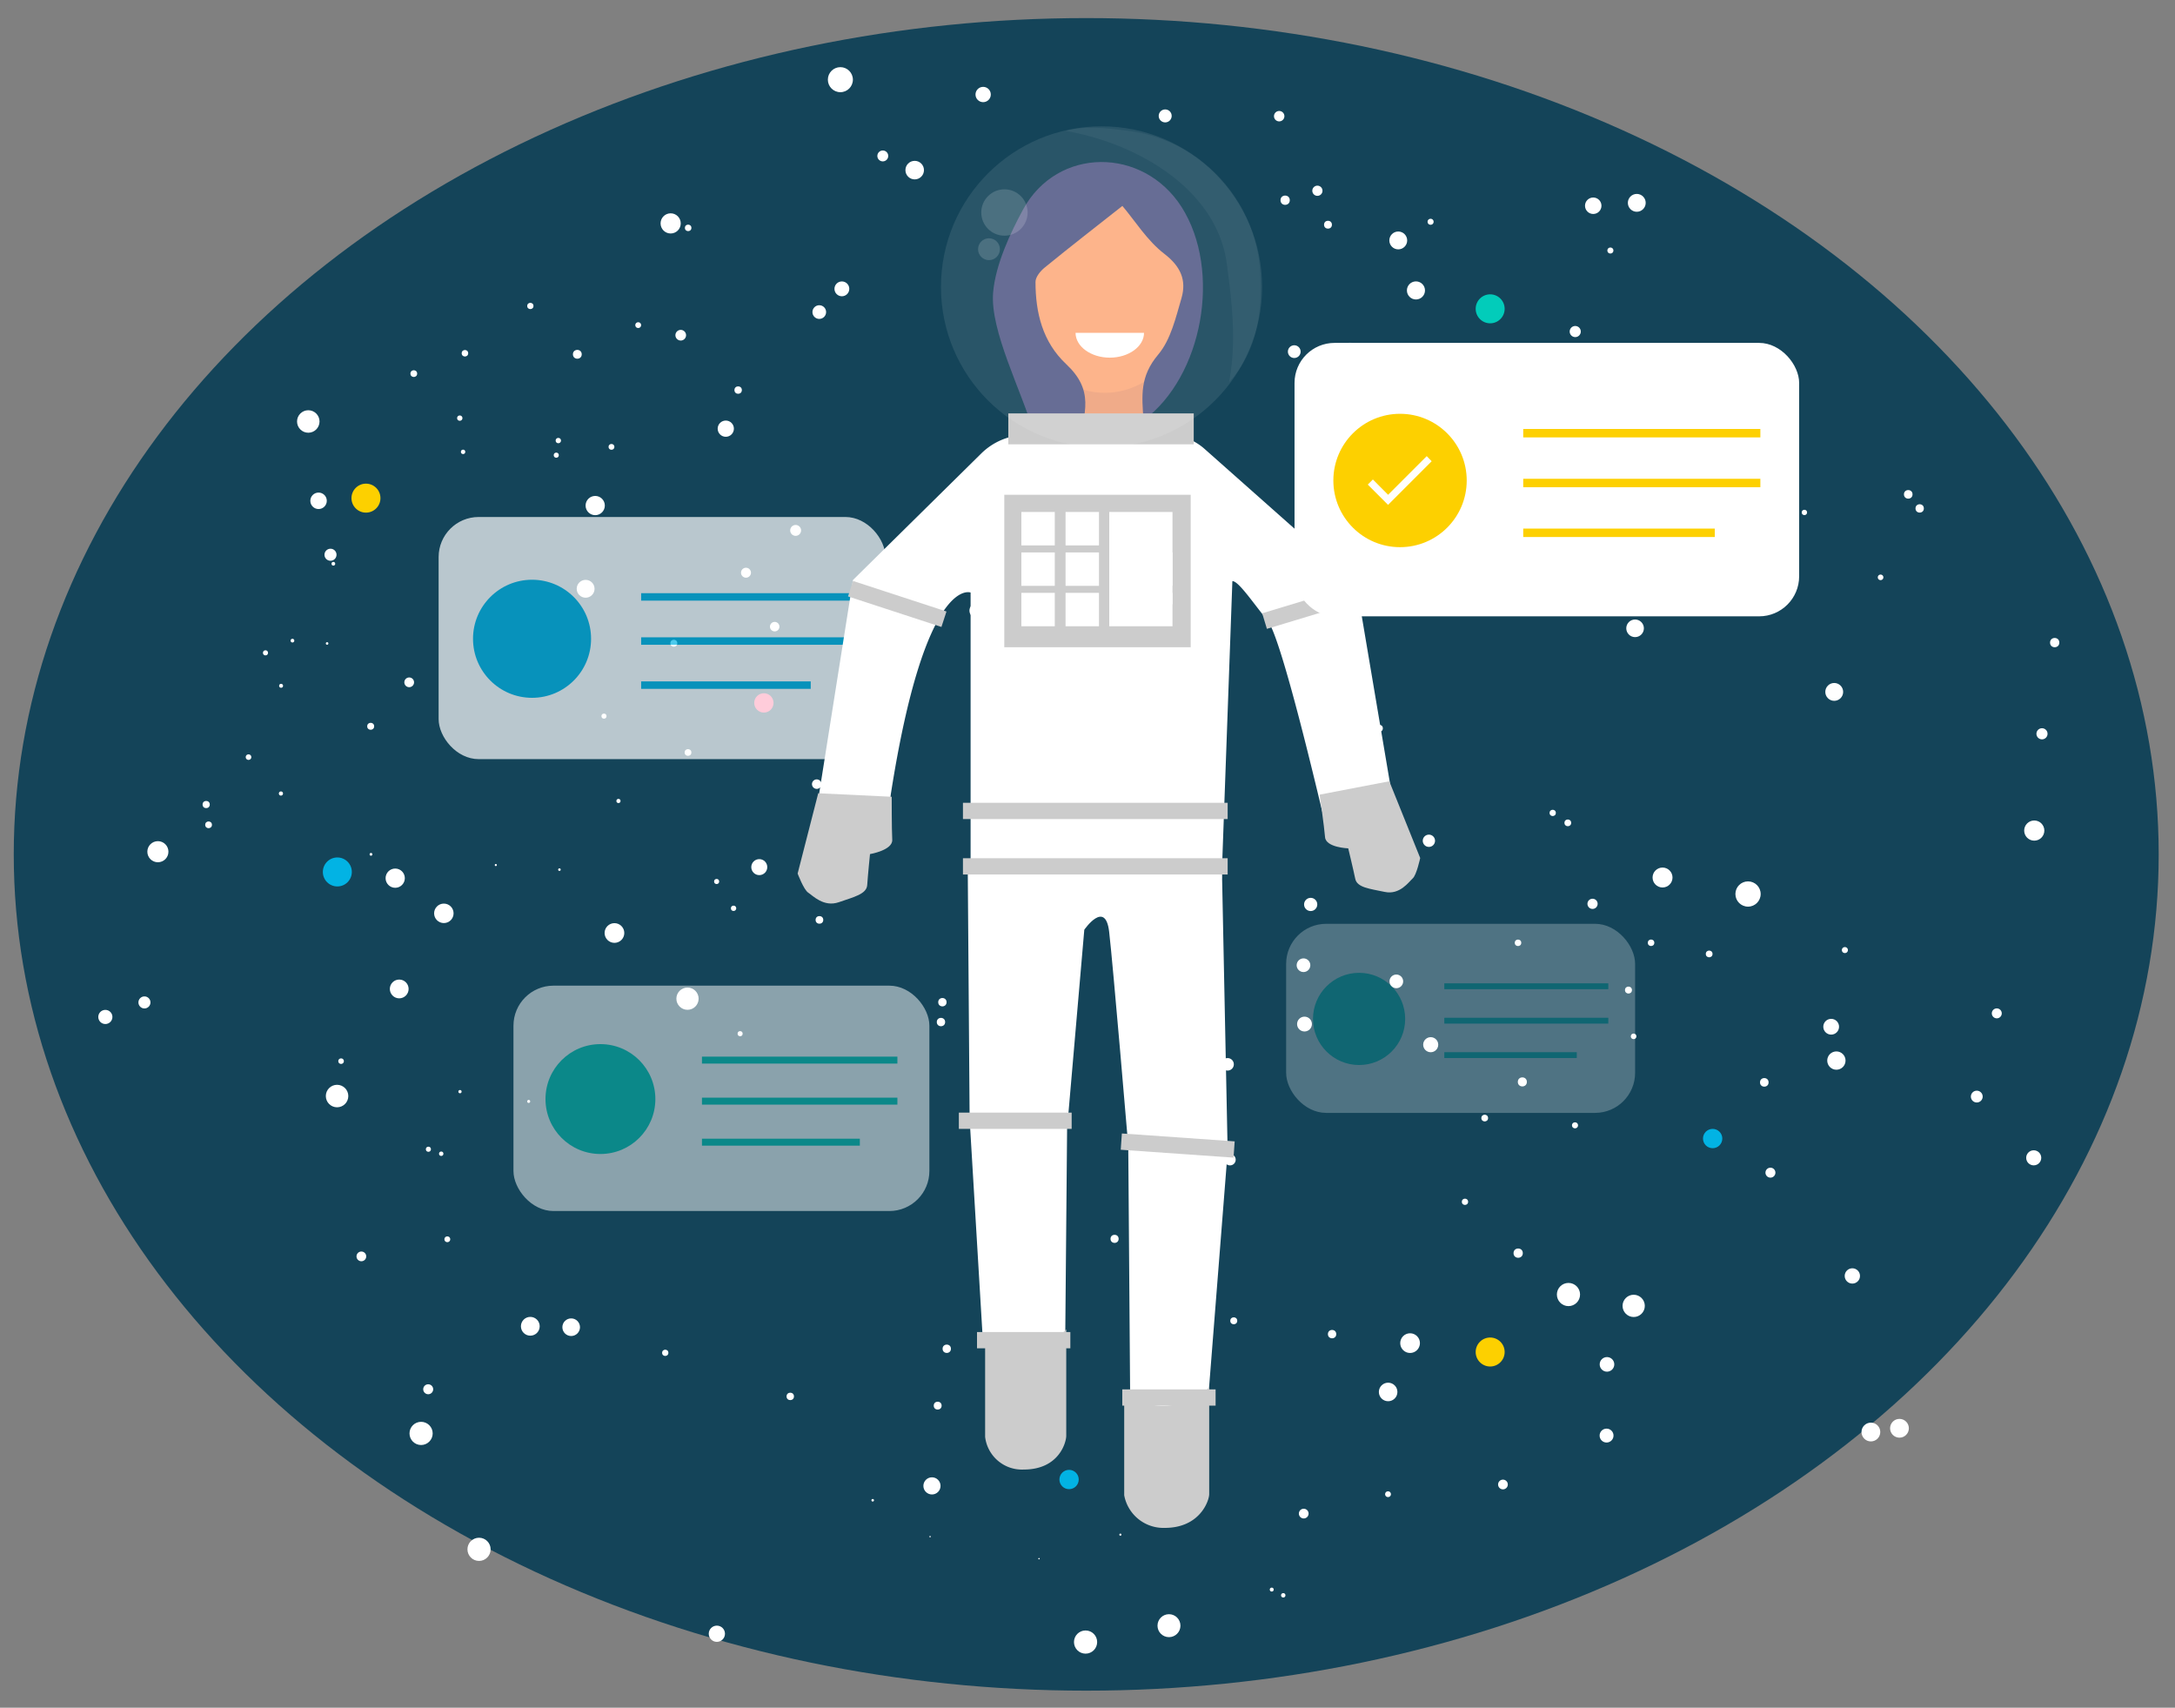 <svg xmlns="http://www.w3.org/2000/svg" xmlns:xlink="http://www.w3.org/1999/xlink" viewBox="0 0 563 442"><rect x="0" y="0" width="563" height="442" fill="#808080" stroke="none"/><defs><style>.a{fill:none;clip-rule:evenodd;}.b{fill:#fff;}.c{clip-path:url(#a);}.d{clip-path:url(#b);}.e{clip-path:url(#c);}.f{clip-path:url(#d);}.g{fill:#144459;}.h{fill:#02b3e4;}.i{fill:#fdd000;}.j{fill:#02ccba;}.k{fill:#ff5483;}.l{opacity:0.7;}.m{opacity:0.25;}.n{opacity:0.5;}.o{fill:#efa37d;}.p{fill:#fdad80;}.q{fill:#585f8a;}.r{fill:#ccc;}.s{opacity:0.09;}.t{opacity:0.05;}.u{opacity:0.16;}</style><clipPath id="a"><path class="a" d="M-98.25-658.44H-322q2.94-13.48,15.5-13.48c12.55,0,26.17.37,33.92-6.62s14.51-22.2,26.44-25,28.11,1.18,36-6.27,17.92-13.94,27.24-13.94,14.88,4.37,18.73,9.15a18.9,18.9,0,0,1,4.21,11.06q-1.9-4.85,8.62,0c10.52,4.85,16.36,8.07,21.44,16.53s-0.49,11.4,6,15.08Q-117.49-668.24-98.25-658.44Z"/></clipPath><clipPath id="b"><path class="a" d="M-668.6-683.86h220.74q-2.9-13.48-15.29-13.48c-12.38,0-25.82.37-33.46-6.62s-14.31-22.2-26.08-25-27.73,1.18-35.53-6.27-17.67-13.94-26.87-13.94-14.68,4.37-18.48,9.15a19.05,19.05,0,0,0-4.15,11.06q1.88-4.85-8.5,0c-10.38,4.85-16.14,8.07-21.15,16.53s0.48,11.4-5.88,15.08Q-649.62-693.66-668.6-683.86Z"/></clipPath><clipPath id="c"><path class="a" d="M-71.3-539.77H-200.21q1.7-8.49,8.93-8.49c7.23,0,15.08.23,19.54-4.17s8.36-14,15.23-15.74,16.19,0.74,20.75-4,10.32-8.78,15.69-8.78,8.57,2.75,10.79,5.77a12.57,12.57,0,0,1,2.42,7q-1.1-3.06,5,0c6.06,3.06,9.43,5.08,12.35,10.41s-0.28,7.18,3.43,9.5Q-82.38-545.95-71.3-539.77Z"/></clipPath><clipPath id="d"><path class="a" d="M-547-553.88H-672.86q1.66-9.12,8.72-9.12c7.06,0,14.72.25,19.08-4.48s8.16-15,14.88-16.89,15.81,0.8,20.26-4.24S-599.84-598-594.6-598s8.37,3,10.54,6.19a14.37,14.37,0,0,1,2.37,7.48q-1.07-3.28,4.85,0c5.92,3.28,9.21,5.46,12.06,11.17s-0.27,7.71,3.35,10.2Q-557.8-560.51-547-553.88Z"/></clipPath><symbol id="e" viewBox="0 0 6 6"><circle class="b" cx="3" cy="3" r="3"/></symbol></defs><title>sdsdsdsd</title><ellipse class="g" cx="281.17" cy="221.13" rx="277.61" ry="216.45"/><use width="6" height="6" transform="translate(149.28 150.08) scale(0.77)" xlink:href="#e"/><use width="6" height="6" transform="translate(151.58 128.36) scale(0.83)" xlink:href="#e"/><use width="6" height="6" transform="translate(174.83 85.38) scale(0.46)" xlink:href="#e"/><use width="6" height="6" transform="translate(185.77 108.85) scale(0.7)" xlink:href="#e"/><use width="6" height="6" transform="translate(104.66 175.34) scale(0.42)" xlink:href="#e"/><use width="6" height="6" transform="translate(83.99 142.02) scale(0.52)" xlink:href="#e"/><use width="6" height="6" transform="translate(148.3 90.56) scale(0.38)" xlink:href="#e"/><use width="6" height="6" transform="translate(199.3 160.96) scale(0.41)" xlink:href="#e"/><use width="6" height="6" transform="translate(95.05 187.08) scale(0.3)" xlink:href="#e"/><use width="6" height="6" transform="translate(191.81 146.94) scale(0.43)" xlink:href="#e"/><use width="6" height="6" transform="translate(194.47 222.36) scale(0.69)" xlink:href="#e"/><use width="6" height="6" transform="translate(112.37 233.87) scale(0.84)" xlink:href="#e"/><use width="6" height="6" transform="translate(175.08 255.6) scale(0.96)" xlink:href="#e"/><use width="6" height="6" transform="translate(145.57 341.23) scale(0.76)" xlink:href="#e"/><use width="6" height="6" transform="translate(134.84 340.84) scale(0.81)" xlink:href="#e"/><use width="6" height="6" transform="translate(84.34 280.77) scale(0.97)" xlink:href="#e"/><use width="6" height="6" transform="translate(99.81 224.8) scale(0.83)" xlink:href="#e"/><use width="6" height="6" transform="translate(100.91 253.53) scale(0.81)" xlink:href="#e"/><use width="6" height="6" transform="translate(38.14 217.71) scale(0.91)" xlink:href="#e"/><use width="6" height="6" transform="translate(156.5 238.93) scale(0.85)" xlink:href="#e"/><use width="6" height="6" transform="translate(243.99 348.01) scale(0.36)" xlink:href="#e"/><use width="6" height="6" transform="translate(299.62 417.79) scale(0.99)" xlink:href="#e"/><use width="6" height="6" transform="translate(278 422)" xlink:href="#e"/><use width="6" height="6" transform="translate(121 398)" xlink:href="#e"/><use width="6" height="6" transform="translate(106 368)" xlink:href="#e"/><use width="6" height="6" transform="translate(336.21 390.49) scale(0.42)" xlink:href="#e"/><use width="6" height="6" transform="translate(239.02 382.36) scale(0.74)" xlink:href="#e"/><use width="6" height="6" transform="translate(241.7 362.79) scale(0.34)" xlink:href="#e"/><use width="6" height="6" transform="translate(356.92 357.87) scale(0.8)" xlink:href="#e"/><use width="6" height="6" transform="translate(269.46 355.02) scale(0.52)" xlink:href="#e"/><use width="6" height="6" transform="translate(362.45 345.08) scale(0.85)" xlink:href="#e"/><use width="6" height="6" transform="translate(403 332.05)" xlink:href="#e"/><use width="6" height="6" transform="translate(420 335.11) scale(0.96)" xlink:href="#e"/><use width="6" height="6" transform="translate(449.21 228.12) scale(1.09)" xlink:href="#e"/><use width="6" height="6" transform="translate(530.66 165.12) scale(0.4)" xlink:href="#e"/><use width="6" height="6" transform="translate(472.98 272.13) scale(0.79)" xlink:href="#e"/><use width="6" height="6" transform="translate(427.77 224.54) scale(0.86)" xlink:href="#e"/><use width="6" height="6" transform="translate(527.13 188.48) scale(0.48)" xlink:href="#e"/><use width="6" height="6" transform="translate(471.96 263.7) scale(0.68)" xlink:href="#e"/><use width="6" height="6" transform="translate(472.48 176.77) scale(0.77)" xlink:href="#e"/><use width="6" height="6" transform="translate(523.96 212.36) scale(0.87)" xlink:href="#e"/><use width="6" height="6" transform="translate(420.96 160.34) scale(0.76)" xlink:href="#e"/><use width="6" height="6" transform="translate(410.28 51.12) scale(0.71)" xlink:href="#e"/><use width="6" height="6" transform="translate(421.37 50.19) scale(0.77)" xlink:href="#e"/><use width="6" height="6" transform="translate(359.63 59.92) scale(0.77)" xlink:href="#e"/><use width="6" height="6" transform="translate(216 72.84) scale(0.64)" xlink:href="#e"/><use width="6" height="6" transform="translate(234.37 41.63) scale(0.8)" xlink:href="#e"/><use width="6" height="6" transform="translate(364.18 72.83) scale(0.78)" xlink:href="#e"/><use width="6" height="6" transform="translate(210.3 79) scale(0.59)" xlink:href="#e"/><use width="6" height="6" transform="translate(170.99 55.21) scale(0.87)" xlink:href="#e"/><use width="6" height="6" transform="translate(252.51 22.48) scale(0.66)" xlink:href="#e"/><use width="6" height="6" transform="translate(214.29 17.38) scale(1.08)" xlink:href="#e"/><use width="6" height="6" transform="translate(76.89 106.18) scale(0.97)" xlink:href="#e"/><use width="6" height="6" transform="translate(80.33 127.49) scale(0.71)" xlink:href="#e"/><use width="6" height="6" transform="translate(297.71 85.64) scale(0.75)" xlink:href="#e"/><use width="6" height="6" transform="translate(425.06 107.44) scale(0.54)" xlink:href="#e"/><use width="6" height="6" transform="translate(406.31 84.37) scale(0.48)" xlink:href="#e"/><use width="6" height="6" transform="translate(333.37 89.36) scale(0.55)" xlink:href="#e"/><use width="6" height="6" transform="translate(416.87 132.63) scale(0.62)" xlink:href="#e"/><use width="6" height="6" transform="translate(84.34 166.21) scale(0.11)" xlink:href="#e"/><use width="6" height="6" transform="translate(72.25 176.99) scale(0.17)" xlink:href="#e"/><use width="6" height="6" transform="translate(68.06 168.31) scale(0.22)" xlink:href="#e"/><use width="6" height="6" transform="translate(85.81 145.43) scale(0.16)" xlink:href="#e"/><use width="6" height="6" transform="translate(63.61 195.24) scale(0.24)" xlink:href="#e"/><use width="6" height="6" transform="translate(52.44 207.3) scale(0.31)" xlink:href="#e"/><use width="6" height="6" transform="translate(95.67 220.76) scale(0.12)" xlink:href="#e"/><use width="6" height="6" transform="translate(113.64 298.04) scale(0.19)" xlink:href="#e"/><use width="6" height="6" transform="translate(110.23 296.79) scale(0.22)" xlink:href="#e"/><use width="6" height="6" transform="translate(87.57 273.93) scale(0.24)" xlink:href="#e"/><use width="6" height="6" transform="translate(72.18 204.84) scale(0.18)" xlink:href="#e"/><use width="6" height="6" transform="translate(128.07 223.62) scale(0.09)" xlink:href="#e"/><use width="6" height="6" transform="translate(144.48 224.75) scale(0.11)" xlink:href="#e"/><use width="6" height="6" transform="translate(159.55 206.77) scale(0.18)" xlink:href="#e"/><use width="6" height="6" transform="translate(155.68 184.69) scale(0.22)" xlink:href="#e"/><use width="6" height="6" transform="translate(190.92 266.88) scale(0.22)" xlink:href="#e"/><use width="6" height="6" transform="translate(118.65 282.12) scale(0.14)" xlink:href="#e"/><use width="6" height="6" transform="translate(115.04 320) scale(0.25)" xlink:href="#e"/><use width="6" height="6" transform="translate(171.39 349.33) scale(0.27)" xlink:href="#e"/><use width="6" height="6" transform="translate(240.57 397.53) scale(0.06)" xlink:href="#e"/><use width="6" height="6" transform="translate(183.46 420.75) scale(0.7)" xlink:href="#e"/><use width="6" height="6" transform="translate(225.57 387.97) scale(0.11)" xlink:href="#e"/><use width="6" height="6" transform="translate(289.74 396.93) scale(0.09)" xlink:href="#e"/><use width="6" height="6" transform="translate(331.6 412.33) scale(0.19)" xlink:href="#e"/><use width="6" height="6" transform="translate(328.68 410.91) scale(0.17)" xlink:href="#e"/><use width="6" height="6" transform="translate(387.78 382.96) scale(0.42)" xlink:href="#e"/><use width="6" height="6" transform="translate(414.06 369.76) scale(0.6)" xlink:href="#e"/><use width="6" height="6" transform="translate(481.85 368.21) scale(0.81)" xlink:href="#e"/><use width="6" height="6" transform="translate(489.25 367.24) scale(0.81)" xlink:href="#e"/><use width="6" height="6" transform="translate(477.5 328.26) scale(0.66)" xlink:href="#e"/><use width="6" height="6" transform="translate(476.77 245.12) scale(0.26)" xlink:href="#e"/><use width="6" height="6" transform="translate(392.1 243.18) scale(0.28)" xlink:href="#e"/><use width="6" height="6" transform="translate(410.91 232.61) scale(0.44)" xlink:href="#e"/><use width="6" height="6" transform="translate(441.55 246.03) scale(0.29)" xlink:href="#e"/><use width="6" height="6" transform="translate(335.75 263.13) scale(0.64)" xlink:href="#e"/><use width="6" height="6" transform="translate(356.15 187.6) scale(0.3)" xlink:href="#e"/><use width="6" height="6" transform="translate(401.11 209.59) scale(0.27)" xlink:href="#e"/><use width="6" height="6" transform="translate(404.96 212.1) scale(0.29)" xlink:href="#e"/><use width="6" height="6" transform="translate(316.92 298.69) scale(0.49)" xlink:href="#e"/><use width="6" height="6" transform="translate(255.69 285.51) scale(0.38)" xlink:href="#e"/><use width="6" height="6" transform="translate(287.46 319.59) scale(0.35)" xlink:href="#e"/><use width="6" height="6" transform="translate(283.17 217.37) scale(0.46)" xlink:href="#e"/><use width="6" height="6" transform="translate(348.78 88.71) scale(0.23)" xlink:href="#e"/><use width="6" height="6" transform="translate(401.91 94.84) scale(0.14)" xlink:href="#e"/><use width="6" height="6" transform="translate(430.04 113.5) scale(0.17)" xlink:href="#e"/><use width="6" height="6" transform="translate(393.56 129.48) scale(0.12)" xlink:href="#e"/><use width="6" height="6" transform="translate(443.98 124.55) scale(0.18)" xlink:href="#e"/><use width="6" height="6" transform="translate(466.38 131.94) scale(0.23)" xlink:href="#e"/><use width="6" height="6" transform="translate(326.17 139.64) scale(0.35)" xlink:href="#e"/><use width="6" height="6" transform="translate(350.91 126.38) scale(0.21)" xlink:href="#e"/><use width="6" height="6" transform="translate(379.23 131.42) scale(0.14)" xlink:href="#e"/><use width="6" height="6" transform="translate(370.25 114.29) scale(0.15)" xlink:href="#e"/><use width="6" height="6" transform="translate(390.46 99.7) scale(0.13)" xlink:href="#e"/><use width="6" height="6" transform="translate(342.73 57.14) scale(0.34)" xlink:href="#e"/><use width="6" height="6" transform="translate(299.93 28.32) scale(0.56)" xlink:href="#e"/><use width="6" height="6" transform="translate(329.77 28.72) scale(0.45)" xlink:href="#e"/><use width="6" height="6" transform="translate(227.1 38.95) scale(0.47)" xlink:href="#e"/><use width="6" height="6" transform="translate(164.45 83.4) scale(0.25)" xlink:href="#e"/><use width="6" height="6" transform="translate(119.3 116.38) scale(0.19)" xlink:href="#e"/><use width="6" height="6" transform="translate(143.83 113.34) scale(0.23)" xlink:href="#e"/><use width="6" height="6" transform="translate(143.33 117.15) scale(0.22)" xlink:href="#e"/><use width="6" height="6" transform="translate(118.32 107.53) scale(0.23)" xlink:href="#e"/><use width="6" height="6" transform="translate(119.51 90.59) scale(0.28)" xlink:href="#e"/><use width="6" height="6" transform="translate(75.22 165.33) scale(0.16)" xlink:href="#e"/><use width="6" height="6" transform="translate(53.12 212.61) scale(0.29)" xlink:href="#e"/><use width="6" height="6" transform="translate(35.83 257.89) scale(0.52)" xlink:href="#e"/><use width="6" height="6" transform="translate(25.44 261.38) scale(0.61)" xlink:href="#e"/><use width="6" height="6" transform="translate(92.28 323.92) scale(0.42)" xlink:href="#e"/><use width="6" height="6" transform="translate(109.55 358.28) scale(0.43)" xlink:href="#e"/><use width="6" height="6" transform="translate(136.46 284.68) scale(0.13)" xlink:href="#e"/><use width="6" height="6" transform="translate(276.3 223.46) scale(0.46)" xlink:href="#e"/><use width="6" height="6" transform="translate(335.64 248.05) scale(0.59)" xlink:href="#e"/><use width="6" height="6" transform="translate(316.14 273.85) scale(0.54)" xlink:href="#e"/><use width="6" height="6" transform="translate(392.89 278.85) scale(0.39)" xlink:href="#e"/><use width="6" height="6" transform="translate(510.16 282.29) scale(0.51)" xlink:href="#e"/><use width="6" height="6" transform="translate(524.48 297.72) scale(0.65)" xlink:href="#e"/><use width="6" height="6" transform="translate(414.08 351.24) scale(0.63)" xlink:href="#e"/><use width="6" height="6" transform="translate(456.99 302.22) scale(0.43)" xlink:href="#e"/><use width="6" height="6" transform="translate(515.58 260.99) scale(0.43)" xlink:href="#e"/><use width="6" height="6" transform="translate(486.07 148.71) scale(0.24)" xlink:href="#e"/><use width="6" height="6" transform="translate(495.83 130.51) scale(0.36)" xlink:href="#e"/><use width="6" height="6" transform="translate(492.84 126.84) scale(0.37)" xlink:href="#e"/><use width="6" height="6" transform="translate(363.89 95.81) scale(0.17)" xlink:href="#e"/><use width="6" height="6" transform="translate(270.54 108.73) scale(0.62)" xlink:href="#e"/><use width="6" height="6" transform="translate(210.18 201.72) scale(0.41)" xlink:href="#e"/><use width="6" height="6" transform="translate(177.22 193.89) scale(0.29)" xlink:href="#e"/><use width="6" height="6" transform="translate(173.52 165.58) scale(0.3)" xlink:href="#e"/><use width="6" height="6" transform="translate(211.12 237.1) scale(0.33)" xlink:href="#e"/><use width="6" height="6" transform="translate(242.86 258.31) scale(0.36)" xlink:href="#e"/><use width="6" height="6" transform="translate(242.49 263.45) scale(0.36)" xlink:href="#e"/><use width="6" height="6" transform="translate(184.84 227.49) scale(0.22)" xlink:href="#e"/><use width="6" height="6" transform="translate(238.08 152.69) scale(0.66)" xlink:href="#e"/><use width="6" height="6" transform="translate(289.09 188.53) scale(0.52)" xlink:href="#e"/><use width="6" height="6" transform="translate(318.46 340.95) scale(0.3)" xlink:href="#e"/><use width="6" height="6" transform="translate(358.54 385.98) scale(0.25)" xlink:href="#e"/><use width="6" height="6" transform="translate(268.77 403.24) scale(0.06)" xlink:href="#e"/><use width="6" height="6" transform="translate(203.6 360.46) scale(0.32)" xlink:href="#e"/><use width="6" height="6" transform="translate(343.73 344.22) scale(0.36)" xlink:href="#e"/><use width="6" height="6" transform="translate(391.78 323.14) scale(0.4)" xlink:href="#e"/><use width="6" height="6" transform="translate(406.91 290.48) scale(0.26)" xlink:href="#e"/><use width="6" height="6" transform="translate(455.58 279.03) scale(0.37)" xlink:href="#e"/><use width="6" height="6" transform="translate(299.26 256.24) scale(0.53)" xlink:href="#e"/><use width="6" height="6" transform="translate(368.28 216.02) scale(0.53)" xlink:href="#e"/><use width="6" height="6" transform="translate(420.63 255.35) scale(0.3)" xlink:href="#e"/><use width="6" height="6" transform="translate(426.54 243.17) scale(0.28)" xlink:href="#e"/><use width="6" height="6" transform="translate(428.63 131.46) scale(0.15)" xlink:href="#e"/><use width="6" height="6" transform="translate(416.07 64.06) scale(0.26)" xlink:href="#e"/><use width="6" height="6" transform="translate(369.53 56.62) scale(0.26)" xlink:href="#e"/><use width="6" height="6" transform="translate(331.46 50.62) scale(0.4)" xlink:href="#e"/><use width="6" height="6" transform="translate(339.69 48.05) scale(0.44)" xlink:href="#e"/><use width="6" height="6" transform="translate(270.38 87.19) scale(0.6)" xlink:href="#e"/><use width="6" height="6" transform="translate(190.11 100) scale(0.32)" xlink:href="#e"/><use width="6" height="6" transform="translate(177.29 58.14) scale(0.28)" xlink:href="#e"/><use width="6" height="6" transform="translate(136.47 78.38) scale(0.27)" xlink:href="#e"/><use width="6" height="6" transform="translate(106.24 95.83) scale(0.29)" xlink:href="#e"/><use width="6" height="6" transform="translate(157.53 114.91) scale(0.25)" xlink:href="#e"/><use width="6" height="6" transform="translate(204.54 135.87) scale(0.47)" xlink:href="#e"/><use width="6" height="6" transform="translate(250.94 156.06) scale(0.66)" xlink:href="#e"/><use width="6" height="6" transform="translate(189.19 234.4) scale(0.23)" xlink:href="#e"/><use width="6" height="6" transform="translate(298.12 226.62) scale(0.48)" xlink:href="#e"/><use width="6" height="6" transform="translate(337.56 232.38) scale(0.57)" xlink:href="#e"/><use width="6" height="6" transform="translate(359.67 252.23) scale(0.59)" xlink:href="#e"/><use width="6" height="6" transform="translate(296.04 328.19) scale(0.33)" xlink:href="#e"/><use width="6" height="6" transform="translate(368.39 268.44) scale(0.65)" xlink:href="#e"/><use width="6" height="6" transform="translate(383.45 288.51) scale(0.29)" xlink:href="#e"/><use width="6" height="6" transform="translate(422.14 267.51) scale(0.24)" xlink:href="#e"/><use width="6" height="6" transform="translate(378.4 310.24) scale(0.27)" xlink:href="#e"/><circle class="h" cx="87.32" cy="225.68" r="3.75"/><circle class="i" cx="385.73" cy="349.93" r="3.75"/><circle class="j" cx="385.73" cy="79.93" r="3.75"/><circle class="k" cx="197.73" cy="181.93" r="2.5"/><circle class="k" cx="410.73" cy="118.93" r="2.5"/><circle class="i" cx="94.73" cy="128.93" r="3.75"/><circle class="h" cx="443.32" cy="294.68" r="2.5"/><circle class="h" cx="276.73" cy="382.93" r="2.5"/><circle class="h" cx="352.32" cy="117.68" r="3.75"/><g class="l"><rect class="b" x="113.54" y="133.81" width="115.66" height="62.67" rx="10.36" ry="10.36"/><circle class="h" cx="137.72" cy="165.33" r="15.28"/><rect class="h" x="165.96" y="153.53" width="54.35" height="1.93"/><rect class="h" x="165.96" y="164.95" width="54.35" height="1.93"/><rect class="h" x="165.96" y="176.36" width="43.9" height="1.93"/></g><g class="m"><rect class="b" x="332.92" y="239.1" width="90.33" height="48.94" rx="10.36" ry="10.36"/><circle class="j" cx="351.8" cy="263.72" r="11.93"/><rect class="j" x="373.86" y="254.51" width="42.45" height="1.51"/><rect class="j" x="373.86" y="263.42" width="42.45" height="1.51"/><rect class="j" x="373.86" y="272.33" width="34.29" height="1.51"/></g><g class="n"><rect class="b" x="132.91" y="255.11" width="107.66" height="58.33" rx="10.36" ry="10.36"/><circle class="j" cx="155.42" cy="284.46" r="14.22"/><rect class="j" x="181.7" y="273.48" width="50.59" height="1.8"/><rect class="j" x="181.7" y="284.1" width="50.59" height="1.8"/><rect class="j" x="181.7" y="294.72" width="40.87" height="1.8"/></g><path class="o" d="M297.49,84.36l-29,.78,17.91,50.27,9.82-27.82S296.18,86.45,297.49,84.36Z"/><ellipse class="p" cx="285.96" cy="75.74" rx="22.36" ry="25.92"/><path class="q" d="M296,108.77c-0.44-6.39-1-11.32,3.84-17.05,3.23-3.85,4.51-9.53,6-14.6,1.31-4.59-.19-8.15-4.46-11.43-4.45-3.42-7.59-8.55-10.85-12.39-6.59,5.19-13.44,10.51-20.17,16-1.08.88-2.31,2.41-2.32,3.64,0,8,1.82,15.56,7.95,21.31,7.08,6.65,5.21,12.25,2.69,21.82-3.4,9.26,14,17.79,5.46,16.79-10.55-1.24-19.62-.11-16.68-10.39,0.84-2.94-1.69-7.84.27-10.12-3.28-11.21-11.5-26.76-10.66-36.64,0.61-7.17,4.4-15.33,7.77-21.52,8.87-16.24,31-16.22,41-.64C316.37,70.13,311.26,97.55,296,108.77Z"/><path class="b" d="M278.41,86.14c0,3.55,4,6.43,8.86,6.43s8.86-2.88,8.86-6.43"/><path class="b" d="M250.5,224.36l0.49,65.3,3.46,57.88,8.91,3.46,12.37-4,0.49-54.91,4.45-51.45s5.44-7.92,6.43.49,4.95,55.41,4.95,55.41l0.49,64.81,7.92,4.95,12.37-5.44,4.95-62.83-1.48-72.73-29.68,5.44-10.88.49Z"/><path class="b" d="M251.24,227.57V153.36s-11.75-4.7-20.65,52.19l-0.31,2.54s-6.4,6.12-12.34,1.67-5.89-4.45-5.89-4.45l8.74-55.19L254,117.37a16.72,16.72,0,0,1,11.75-4.82h36.48a14.39,14.39,0,0,1,9.54,3.61L351.06,151l9.09,53.8s-2.6,6.22-6.49,6.77-11-.21-11.38-1.5-10.48-45-14.19-49.49S320.63,150.4,319,150.4l-2.78,77S287.61,238.15,251.24,227.57Z"/><path class="r" d="M255,344.9v27a9.6,9.6,0,0,0,10,8.45c9.15,0,11-7.09,11-8.73V344.08S267,354.17,255,344.9Z"/><path class="r" d="M291,360v27a10.33,10.33,0,0,0,10.51,8.45c9.15,0,11.49-7.09,11.49-8.73V359.13S302,369.22,291,360Z"/><path class="r" d="M359.62,202.21l8,19.86s-0.93,4.38-1.93,5.27-3.33,4.34-7.24,3.51-7.18-1.12-7.65-3.42-1.81-7.86-1.81-7.86-5.79-.19-6-2.9-1.41-11-1.41-11Z"/><path class="r" d="M211.8,205.31l-5.33,20.78s1.58,4.21,2.74,4.95,4,3.83,7.92,2.47,7.2-2.1,7.35-4.45,0.72-8,.72-8,5.91-1,5.76-3.71-0.14-11.13-.14-11.13Z"/><rect class="r" x="249.26" y="207.78" width="68.52" height="4.21"/><rect class="r" x="248.2" y="287.97" width="29.2" height="4.21"/><rect class="r" x="290.51" y="292.76" width="29.2" height="4.21" transform="matrix(1, 0.07, -0.07, 1, 20.38, -19.73)"/><rect class="r" x="219.54" y="154.21" width="25.44" height="4.21" transform="translate(60.05 -64.42) rotate(18.1)"/><rect class="r" x="326.78" y="154.96" width="25.44" height="4.21" transform="translate(-30.92 104.96) rotate(-16.82)"/><rect class="r" x="249.26" y="222.13" width="68.52" height="4.21"/><rect class="r" x="252.9" y="344.76" width="24.16" height="4.21"/><rect class="r" x="290.5" y="359.6" width="24.16" height="4.21"/><polyline class="r" points="261 115 261 107 309 107 309 115"/><rect class="r" x="259.96" y="128.06" width="48.25" height="39.46"/><rect class="b" x="264.38" y="132.51" width="8.65" height="8.65"/><rect class="b" x="264.38" y="142.98" width="8.65" height="8.65"/><rect class="b" x="264.38" y="153.44" width="8.65" height="8.65"/><rect class="b" x="275.82" y="132.51" width="8.65" height="8.65"/><rect class="b" x="275.82" y="142.98" width="8.65" height="8.65"/><rect class="b" x="275.82" y="153.44" width="8.65" height="8.65"/><rect class="b" x="287.13" y="132.51" width="16.37" height="23.9"/><rect class="b" x="287.13" y="142.98" width="16.37" height="8.65"/><rect class="b" x="287.13" y="153.44" width="16.37" height="8.65"/><g class="s"><circle class="b" cx="285.13" cy="74.26" r="41.56"/></g><g class="t"><path class="b" d="M292.18,33.88c-5.6-.7-11.36-1.43-16.34,0,18.33,3.16,38.67,14.8,41.62,33.7,1.45,10.53,2.67,20.9.68,31.34,7-7.6,8.86-17.85,8-29.2A39.16,39.16,0,0,0,292.18,33.88Z"/></g><rect class="b" x="335.09" y="88.75" width="130.62" height="70.77" rx="10.36" ry="10.36"/><circle class="i" cx="362.4" cy="124.36" r="17.26"/><rect class="i" x="394.29" y="111.03" width="61.38" height="2.18"/><rect class="i" x="394.29" y="123.92" width="61.38" height="2.18"/><rect class="i" x="394.29" y="136.81" width="49.58" height="2.18"/><path class="b" d="M359.31,128.06l10-10,1.28,1.32-11.29,11.29-5.25-5.25,1.32-1.32Z"/><g class="u"><circle class="b" cx="260" cy="55" r="6"/></g><g class="u"><circle class="b" cx="256" cy="64.5" r="2.83"/></g></svg>